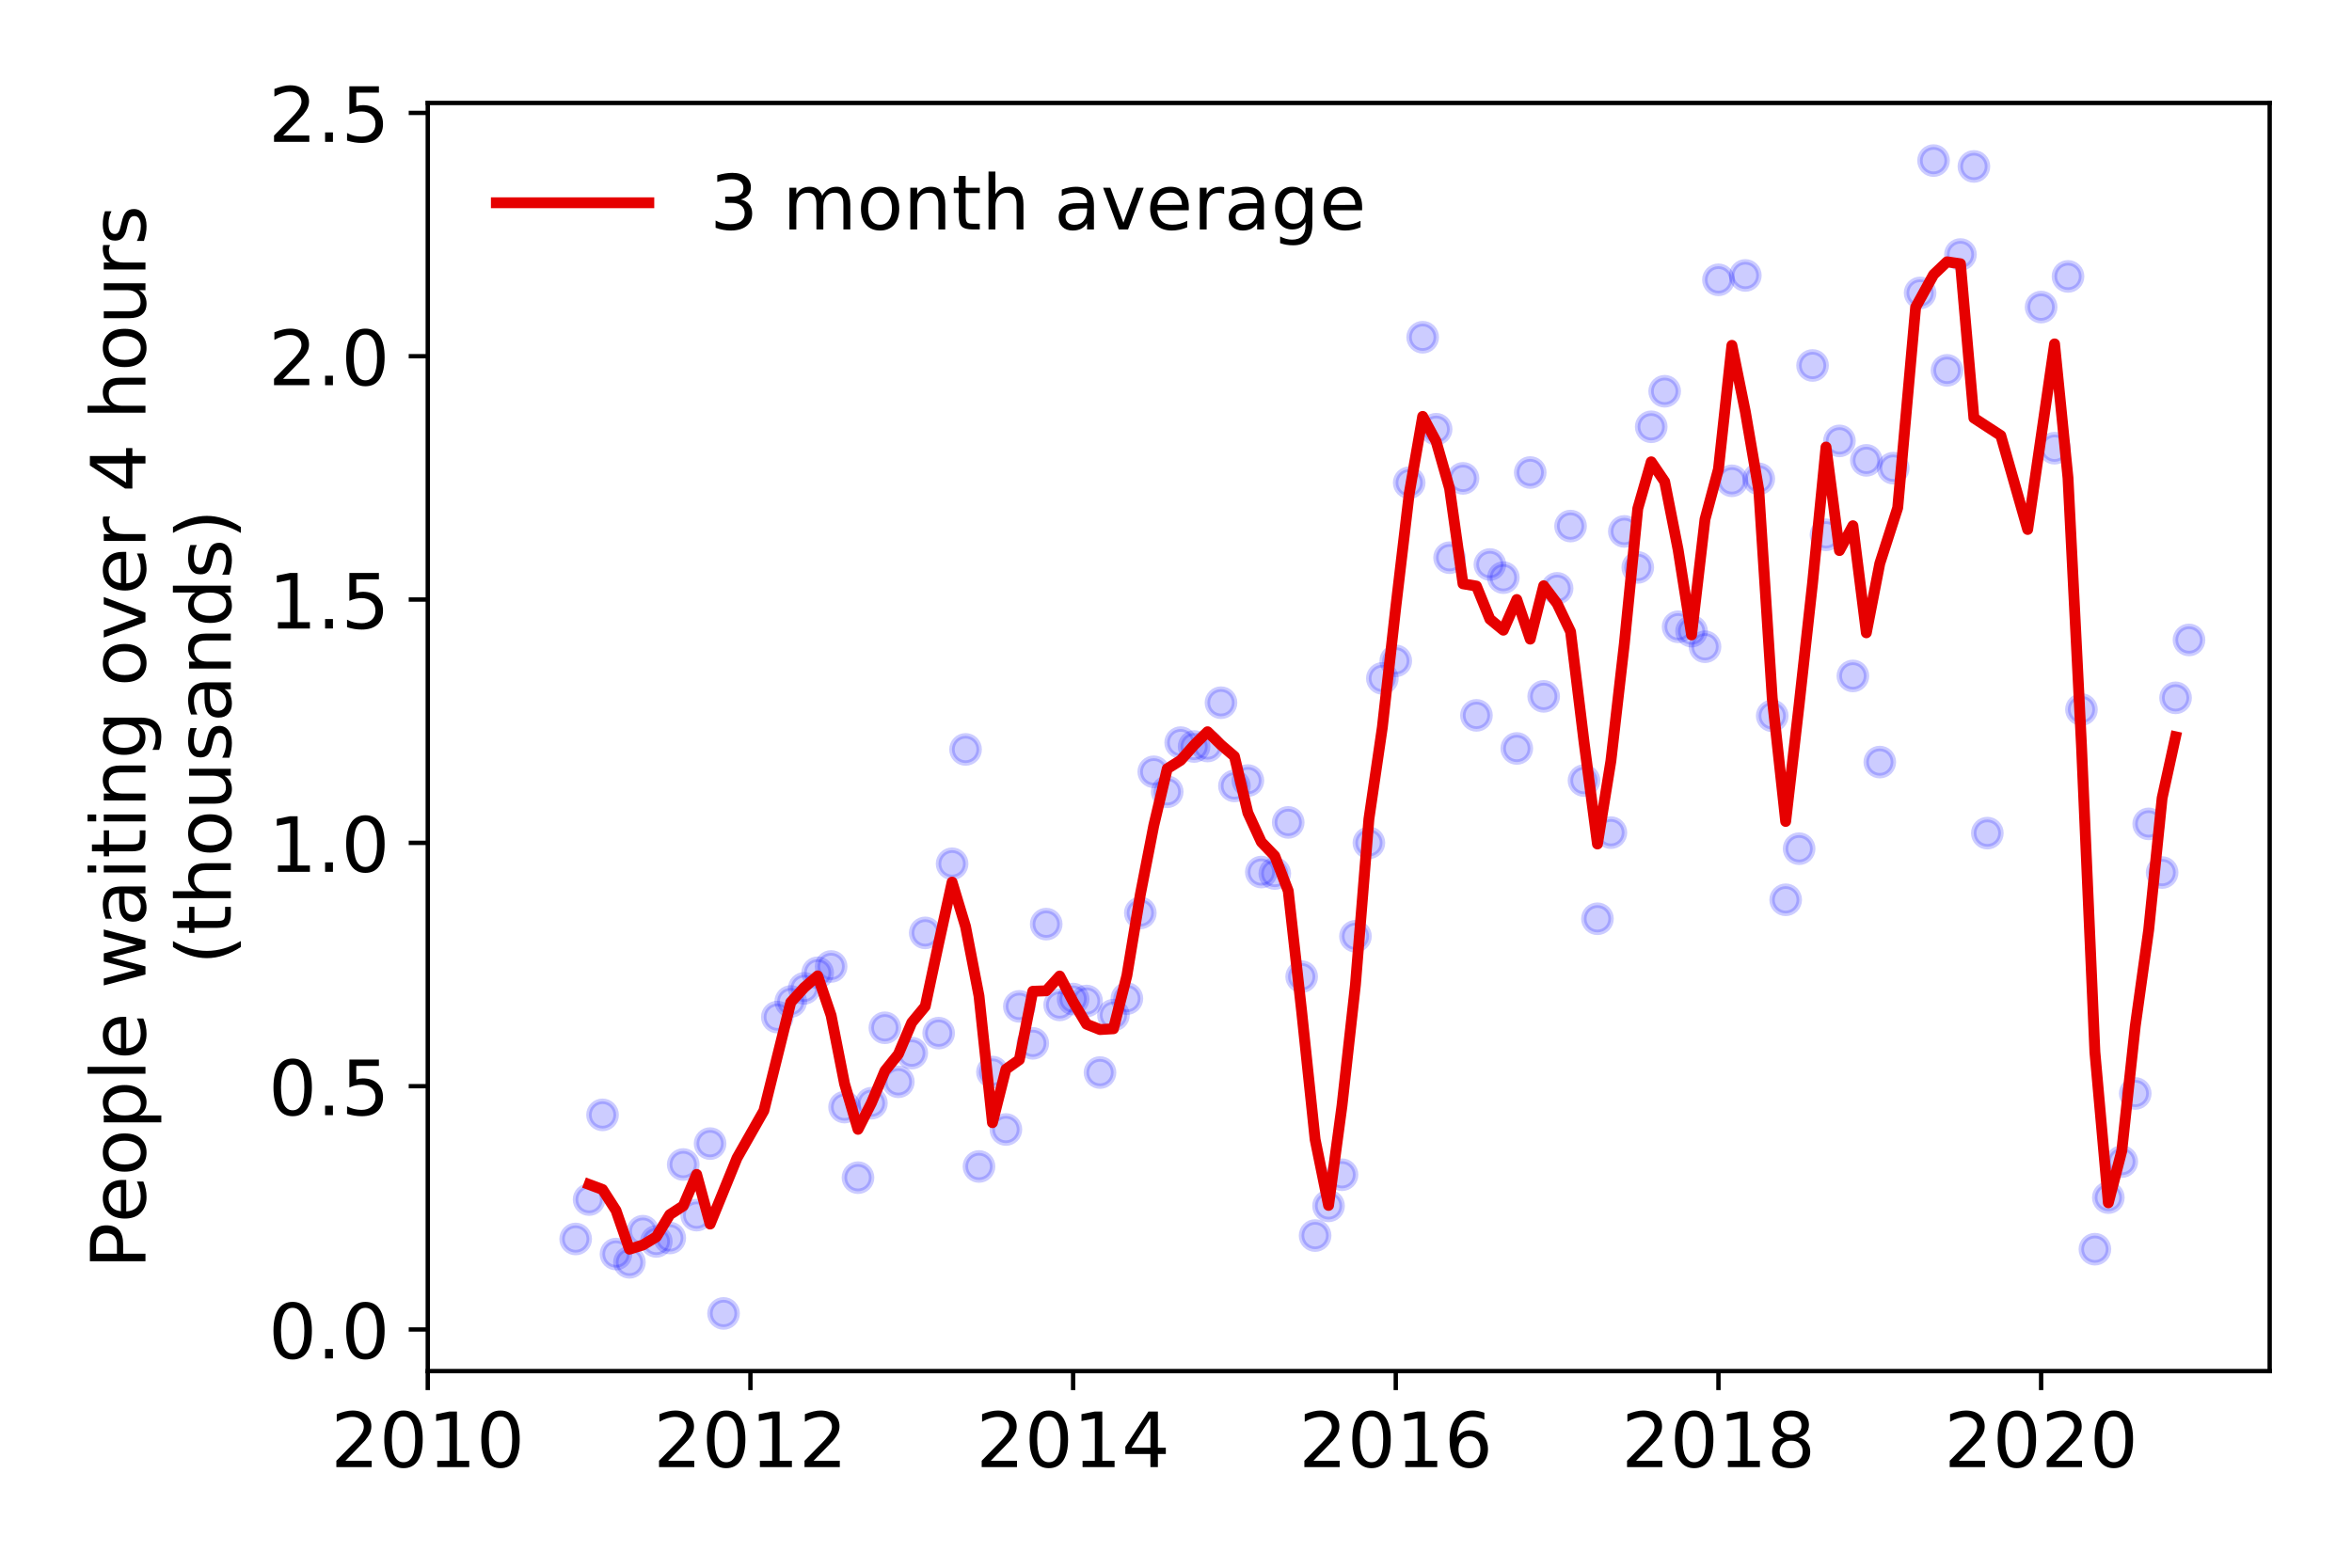 <?xml version="1.0" encoding="utf-8" standalone="no"?>
<!DOCTYPE svg PUBLIC "-//W3C//DTD SVG 1.1//EN"
  "http://www.w3.org/Graphics/SVG/1.1/DTD/svg11.dtd">
<!-- Created with matplotlib (https://matplotlib.org/) -->
<svg height="288pt" version="1.1" viewBox="0 0 432 288" width="432pt" xmlns="http://www.w3.org/2000/svg" xmlns:xlink="http://www.w3.org/1999/xlink">
 <defs>
  <style type="text/css">
*{stroke-linecap:butt;stroke-linejoin:round;}
  </style>
 </defs>
 <g id="figure_1">
  <g id="patch_1">
   <path d="M 0 288 
L 432 288 
L 432 0 
L 0 0 
z
" style="fill:#ffffff;"/>
  </g>
  <g id="axes_1">
   <g id="patch_2">
    <path d="M 78.57 251.88 
L 416.88 251.88 
L 416.88 18.914 
L 78.57 18.914 
z
" style="fill:#ffffff;"/>
   </g>
   <g id="matplotlib.axis_1">
    <g id="xtick_1">
     <g id="line2d_1">
      <defs>
       <path d="M 0 0 
L 0 3.5 
" id="me33531d301" style="stroke:#000000;stroke-width:0.8;"/>
      </defs>
      <g>
       <use style="stroke:#000000;stroke-width:0.8;" x="78.57" xlink:href="#me33531d301" y="251.88"/>
      </g>
     </g>
     <g id="text_1">
      <!-- 2010 -->
      <defs>
       <path d="M 19.188 8.297 
L 53.609 8.297 
L 53.609 0 
L 7.328 0 
L 7.328 8.297 
Q 12.938 14.109 22.625 23.891 
Q 32.328 33.688 34.812 36.531 
Q 39.547 41.844 41.422 45.531 
Q 43.312 49.219 43.312 52.781 
Q 43.312 58.594 39.234 62.25 
Q 35.156 65.922 28.609 65.922 
Q 23.969 65.922 18.812 64.312 
Q 13.672 62.703 7.812 59.422 
L 7.812 69.391 
Q 13.766 71.781 18.938 73 
Q 24.125 74.219 28.422 74.219 
Q 39.75 74.219 46.484 68.547 
Q 53.219 62.891 53.219 53.422 
Q 53.219 48.922 51.531 44.891 
Q 49.859 40.875 45.406 35.406 
Q 44.188 33.984 37.641 27.219 
Q 31.109 20.453 19.188 8.297 
z
" id="DejaVuSans-50"/>
       <path d="M 31.781 66.406 
Q 24.172 66.406 20.328 58.906 
Q 16.5 51.422 16.5 36.375 
Q 16.5 21.391 20.328 13.891 
Q 24.172 6.391 31.781 6.391 
Q 39.453 6.391 43.281 13.891 
Q 47.125 21.391 47.125 36.375 
Q 47.125 51.422 43.281 58.906 
Q 39.453 66.406 31.781 66.406 
z
M 31.781 74.219 
Q 44.047 74.219 50.516 64.516 
Q 56.984 54.828 56.984 36.375 
Q 56.984 17.969 50.516 8.266 
Q 44.047 -1.422 31.781 -1.422 
Q 19.531 -1.422 13.062 8.266 
Q 6.594 17.969 6.594 36.375 
Q 6.594 54.828 13.062 64.516 
Q 19.531 74.219 31.781 74.219 
z
" id="DejaVuSans-48"/>
       <path d="M 12.406 8.297 
L 28.516 8.297 
L 28.516 63.922 
L 10.984 60.406 
L 10.984 69.391 
L 28.422 72.906 
L 38.281 72.906 
L 38.281 8.297 
L 54.391 8.297 
L 54.391 0 
L 12.406 0 
z
" id="DejaVuSans-49"/>
      </defs>
      <g transform="translate(60.755 269.518)scale(0.14 -0.14)">
       <use xlink:href="#DejaVuSans-50"/>
       <use x="63.623" xlink:href="#DejaVuSans-48"/>
       <use x="127.246" xlink:href="#DejaVuSans-49"/>
       <use x="190.869" xlink:href="#DejaVuSans-48"/>
      </g>
     </g>
    </g>
    <g id="xtick_2">
     <g id="line2d_2">
      <g>
       <use style="stroke:#000000;stroke-width:0.8;" x="137.836" xlink:href="#me33531d301" y="251.88"/>
      </g>
     </g>
     <g id="text_2">
      <!-- 2012 -->
      <g transform="translate(120.021 269.518)scale(0.14 -0.14)">
       <use xlink:href="#DejaVuSans-50"/>
       <use x="63.623" xlink:href="#DejaVuSans-48"/>
       <use x="127.246" xlink:href="#DejaVuSans-49"/>
       <use x="190.869" xlink:href="#DejaVuSans-50"/>
      </g>
     </g>
    </g>
    <g id="xtick_3">
     <g id="line2d_3">
      <g>
       <use style="stroke:#000000;stroke-width:0.8;" x="197.102" xlink:href="#me33531d301" y="251.88"/>
      </g>
     </g>
     <g id="text_3">
      <!-- 2014 -->
      <defs>
       <path d="M 37.797 64.312 
L 12.891 25.391 
L 37.797 25.391 
z
M 35.203 72.906 
L 47.609 72.906 
L 47.609 25.391 
L 58.016 25.391 
L 58.016 17.188 
L 47.609 17.188 
L 47.609 0 
L 37.797 0 
L 37.797 17.188 
L 4.891 17.188 
L 4.891 26.703 
z
" id="DejaVuSans-52"/>
      </defs>
      <g transform="translate(179.287 269.518)scale(0.14 -0.14)">
       <use xlink:href="#DejaVuSans-50"/>
       <use x="63.623" xlink:href="#DejaVuSans-48"/>
       <use x="127.246" xlink:href="#DejaVuSans-49"/>
       <use x="190.869" xlink:href="#DejaVuSans-52"/>
      </g>
     </g>
    </g>
    <g id="xtick_4">
     <g id="line2d_4">
      <g>
       <use style="stroke:#000000;stroke-width:0.8;" x="256.368" xlink:href="#me33531d301" y="251.88"/>
      </g>
     </g>
     <g id="text_4">
      <!-- 2016 -->
      <defs>
       <path d="M 33.016 40.375 
Q 26.375 40.375 22.484 35.828 
Q 18.609 31.297 18.609 23.391 
Q 18.609 15.531 22.484 10.953 
Q 26.375 6.391 33.016 6.391 
Q 39.656 6.391 43.531 10.953 
Q 47.406 15.531 47.406 23.391 
Q 47.406 31.297 43.531 35.828 
Q 39.656 40.375 33.016 40.375 
z
M 52.594 71.297 
L 52.594 62.312 
Q 48.875 64.062 45.094 64.984 
Q 41.312 65.922 37.594 65.922 
Q 27.828 65.922 22.672 59.328 
Q 17.531 52.734 16.797 39.406 
Q 19.672 43.656 24.016 45.922 
Q 28.375 48.188 33.594 48.188 
Q 44.578 48.188 50.953 41.516 
Q 57.328 34.859 57.328 23.391 
Q 57.328 12.156 50.688 5.359 
Q 44.047 -1.422 33.016 -1.422 
Q 20.359 -1.422 13.672 8.266 
Q 6.984 17.969 6.984 36.375 
Q 6.984 53.656 15.188 63.938 
Q 23.391 74.219 37.203 74.219 
Q 40.922 74.219 44.703 73.484 
Q 48.484 72.75 52.594 71.297 
z
" id="DejaVuSans-54"/>
      </defs>
      <g transform="translate(238.553 269.518)scale(0.14 -0.14)">
       <use xlink:href="#DejaVuSans-50"/>
       <use x="63.623" xlink:href="#DejaVuSans-48"/>
       <use x="127.246" xlink:href="#DejaVuSans-49"/>
       <use x="190.869" xlink:href="#DejaVuSans-54"/>
      </g>
     </g>
    </g>
    <g id="xtick_5">
     <g id="line2d_5">
      <g>
       <use style="stroke:#000000;stroke-width:0.8;" x="315.634" xlink:href="#me33531d301" y="251.88"/>
      </g>
     </g>
     <g id="text_5">
      <!-- 2018 -->
      <defs>
       <path d="M 31.781 34.625 
Q 24.75 34.625 20.719 30.859 
Q 16.703 27.094 16.703 20.516 
Q 16.703 13.922 20.719 10.156 
Q 24.75 6.391 31.781 6.391 
Q 38.812 6.391 42.859 10.172 
Q 46.922 13.969 46.922 20.516 
Q 46.922 27.094 42.891 30.859 
Q 38.875 34.625 31.781 34.625 
z
M 21.922 38.812 
Q 15.578 40.375 12.031 44.719 
Q 8.5 49.078 8.5 55.328 
Q 8.5 64.062 14.719 69.141 
Q 20.953 74.219 31.781 74.219 
Q 42.672 74.219 48.875 69.141 
Q 55.078 64.062 55.078 55.328 
Q 55.078 49.078 51.531 44.719 
Q 48 40.375 41.703 38.812 
Q 48.828 37.156 52.797 32.312 
Q 56.781 27.484 56.781 20.516 
Q 56.781 9.906 50.312 4.234 
Q 43.844 -1.422 31.781 -1.422 
Q 19.734 -1.422 13.25 4.234 
Q 6.781 9.906 6.781 20.516 
Q 6.781 27.484 10.781 32.312 
Q 14.797 37.156 21.922 38.812 
z
M 18.312 54.391 
Q 18.312 48.734 21.844 45.562 
Q 25.391 42.391 31.781 42.391 
Q 38.141 42.391 41.719 45.562 
Q 45.312 48.734 45.312 54.391 
Q 45.312 60.062 41.719 63.234 
Q 38.141 66.406 31.781 66.406 
Q 25.391 66.406 21.844 63.234 
Q 18.312 60.062 18.312 54.391 
z
" id="DejaVuSans-56"/>
      </defs>
      <g transform="translate(297.819 269.518)scale(0.14 -0.14)">
       <use xlink:href="#DejaVuSans-50"/>
       <use x="63.623" xlink:href="#DejaVuSans-48"/>
       <use x="127.246" xlink:href="#DejaVuSans-49"/>
       <use x="190.869" xlink:href="#DejaVuSans-56"/>
      </g>
     </g>
    </g>
    <g id="xtick_6">
     <g id="line2d_6">
      <g>
       <use style="stroke:#000000;stroke-width:0.8;" x="374.9" xlink:href="#me33531d301" y="251.88"/>
      </g>
     </g>
     <g id="text_6">
      <!-- 2020 -->
      <g transform="translate(357.085 269.518)scale(0.14 -0.14)">
       <use xlink:href="#DejaVuSans-50"/>
       <use x="63.623" xlink:href="#DejaVuSans-48"/>
       <use x="127.246" xlink:href="#DejaVuSans-50"/>
       <use x="190.869" xlink:href="#DejaVuSans-48"/>
      </g>
     </g>
    </g>
   </g>
   <g id="matplotlib.axis_2">
    <g id="ytick_1">
     <g id="line2d_7">
      <defs>
       <path d="M 0 0 
L -3.5 0 
" id="meddb990824" style="stroke:#000000;stroke-width:0.8;"/>
      </defs>
      <g>
       <use style="stroke:#000000;stroke-width:0.8;" x="78.57" xlink:href="#meddb990824" y="244.241"/>
      </g>
     </g>
     <g id="text_7">
      <!-- 0.0 -->
      <defs>
       <path d="M 10.688 12.406 
L 21 12.406 
L 21 0 
L 10.688 0 
z
" id="DejaVuSans-46"/>
      </defs>
      <g transform="translate(49.306 249.56)scale(0.14 -0.14)">
       <use xlink:href="#DejaVuSans-48"/>
       <use x="63.623" xlink:href="#DejaVuSans-46"/>
       <use x="95.41" xlink:href="#DejaVuSans-48"/>
      </g>
     </g>
    </g>
    <g id="ytick_2">
     <g id="line2d_8">
      <g>
       <use style="stroke:#000000;stroke-width:0.8;" x="78.57" xlink:href="#meddb990824" y="199.541"/>
      </g>
     </g>
     <g id="text_8">
      <!-- 0.5 -->
      <defs>
       <path d="M 10.797 72.906 
L 49.516 72.906 
L 49.516 64.594 
L 19.828 64.594 
L 19.828 46.734 
Q 21.969 47.469 24.109 47.828 
Q 26.266 48.188 28.422 48.188 
Q 40.625 48.188 47.75 41.5 
Q 54.891 34.812 54.891 23.391 
Q 54.891 11.625 47.562 5.094 
Q 40.234 -1.422 26.906 -1.422 
Q 22.312 -1.422 17.547 -0.641 
Q 12.797 0.141 7.719 1.703 
L 7.719 11.625 
Q 12.109 9.234 16.797 8.062 
Q 21.484 6.891 26.703 6.891 
Q 35.156 6.891 40.078 11.328 
Q 45.016 15.766 45.016 23.391 
Q 45.016 31 40.078 35.438 
Q 35.156 39.891 26.703 39.891 
Q 22.75 39.891 18.812 39.016 
Q 14.891 38.141 10.797 36.281 
z
" id="DejaVuSans-53"/>
      </defs>
      <g transform="translate(49.306 204.86)scale(0.14 -0.14)">
       <use xlink:href="#DejaVuSans-48"/>
       <use x="63.623" xlink:href="#DejaVuSans-46"/>
       <use x="95.41" xlink:href="#DejaVuSans-53"/>
      </g>
     </g>
    </g>
    <g id="ytick_3">
     <g id="line2d_9">
      <g>
       <use style="stroke:#000000;stroke-width:0.8;" x="78.57" xlink:href="#meddb990824" y="154.841"/>
      </g>
     </g>
     <g id="text_9">
      <!-- 1.0 -->
      <g transform="translate(49.306 160.16)scale(0.14 -0.14)">
       <use xlink:href="#DejaVuSans-49"/>
       <use x="63.623" xlink:href="#DejaVuSans-46"/>
       <use x="95.41" xlink:href="#DejaVuSans-48"/>
      </g>
     </g>
    </g>
    <g id="ytick_4">
     <g id="line2d_10">
      <g>
       <use style="stroke:#000000;stroke-width:0.8;" x="78.57" xlink:href="#meddb990824" y="110.141"/>
      </g>
     </g>
     <g id="text_10">
      <!-- 1.5 -->
      <g transform="translate(49.306 115.46)scale(0.14 -0.14)">
       <use xlink:href="#DejaVuSans-49"/>
       <use x="63.623" xlink:href="#DejaVuSans-46"/>
       <use x="95.41" xlink:href="#DejaVuSans-53"/>
      </g>
     </g>
    </g>
    <g id="ytick_5">
     <g id="line2d_11">
      <g>
       <use style="stroke:#000000;stroke-width:0.8;" x="78.57" xlink:href="#meddb990824" y="65.442"/>
      </g>
     </g>
     <g id="text_11">
      <!-- 2.0 -->
      <g transform="translate(49.306 70.761)scale(0.14 -0.14)">
       <use xlink:href="#DejaVuSans-50"/>
       <use x="63.623" xlink:href="#DejaVuSans-46"/>
       <use x="95.41" xlink:href="#DejaVuSans-48"/>
      </g>
     </g>
    </g>
    <g id="ytick_6">
     <g id="line2d_12">
      <g>
       <use style="stroke:#000000;stroke-width:0.8;" x="78.57" xlink:href="#meddb990824" y="20.742"/>
      </g>
     </g>
     <g id="text_12">
      <!-- 2.5 -->
      <g transform="translate(49.306 26.061)scale(0.14 -0.14)">
       <use xlink:href="#DejaVuSans-50"/>
       <use x="63.623" xlink:href="#DejaVuSans-46"/>
       <use x="95.41" xlink:href="#DejaVuSans-53"/>
      </g>
     </g>
    </g>
    <g id="text_13">
     <!-- People waiting over 4 hours -->
     <defs>
      <path d="M 19.672 64.797 
L 19.672 37.406 
L 32.078 37.406 
Q 38.969 37.406 42.719 40.969 
Q 46.484 44.531 46.484 51.125 
Q 46.484 57.672 42.719 61.234 
Q 38.969 64.797 32.078 64.797 
z
M 9.812 72.906 
L 32.078 72.906 
Q 44.344 72.906 50.609 67.359 
Q 56.891 61.812 56.891 51.125 
Q 56.891 40.328 50.609 34.812 
Q 44.344 29.297 32.078 29.297 
L 19.672 29.297 
L 19.672 0 
L 9.812 0 
z
" id="DejaVuSans-80"/>
      <path d="M 56.203 29.594 
L 56.203 25.203 
L 14.891 25.203 
Q 15.484 15.922 20.484 11.062 
Q 25.484 6.203 34.422 6.203 
Q 39.594 6.203 44.453 7.469 
Q 49.312 8.734 54.109 11.281 
L 54.109 2.781 
Q 49.266 0.734 44.188 -0.344 
Q 39.109 -1.422 33.891 -1.422 
Q 20.797 -1.422 13.156 6.188 
Q 5.516 13.812 5.516 26.812 
Q 5.516 40.234 12.766 48.109 
Q 20.016 56 32.328 56 
Q 43.359 56 49.781 48.891 
Q 56.203 41.797 56.203 29.594 
z
M 47.219 32.234 
Q 47.125 39.594 43.094 43.984 
Q 39.062 48.391 32.422 48.391 
Q 24.906 48.391 20.391 44.141 
Q 15.875 39.891 15.188 32.172 
z
" id="DejaVuSans-101"/>
      <path d="M 30.609 48.391 
Q 23.391 48.391 19.188 42.75 
Q 14.984 37.109 14.984 27.297 
Q 14.984 17.484 19.156 11.844 
Q 23.344 6.203 30.609 6.203 
Q 37.797 6.203 41.984 11.859 
Q 46.188 17.531 46.188 27.297 
Q 46.188 37.016 41.984 42.703 
Q 37.797 48.391 30.609 48.391 
z
M 30.609 56 
Q 42.328 56 49.016 48.375 
Q 55.719 40.766 55.719 27.297 
Q 55.719 13.875 49.016 6.219 
Q 42.328 -1.422 30.609 -1.422 
Q 18.844 -1.422 12.172 6.219 
Q 5.516 13.875 5.516 27.297 
Q 5.516 40.766 12.172 48.375 
Q 18.844 56 30.609 56 
z
" id="DejaVuSans-111"/>
      <path d="M 18.109 8.203 
L 18.109 -20.797 
L 9.078 -20.797 
L 9.078 54.688 
L 18.109 54.688 
L 18.109 46.391 
Q 20.953 51.266 25.266 53.625 
Q 29.594 56 35.594 56 
Q 45.562 56 51.781 48.094 
Q 58.016 40.188 58.016 27.297 
Q 58.016 14.406 51.781 6.484 
Q 45.562 -1.422 35.594 -1.422 
Q 29.594 -1.422 25.266 0.953 
Q 20.953 3.328 18.109 8.203 
z
M 48.688 27.297 
Q 48.688 37.203 44.609 42.844 
Q 40.531 48.484 33.406 48.484 
Q 26.266 48.484 22.188 42.844 
Q 18.109 37.203 18.109 27.297 
Q 18.109 17.391 22.188 11.75 
Q 26.266 6.109 33.406 6.109 
Q 40.531 6.109 44.609 11.75 
Q 48.688 17.391 48.688 27.297 
z
" id="DejaVuSans-112"/>
      <path d="M 9.422 75.984 
L 18.406 75.984 
L 18.406 0 
L 9.422 0 
z
" id="DejaVuSans-108"/>
      <path id="DejaVuSans-32"/>
      <path d="M 4.203 54.688 
L 13.188 54.688 
L 24.422 12.016 
L 35.594 54.688 
L 46.188 54.688 
L 57.422 12.016 
L 68.609 54.688 
L 77.594 54.688 
L 63.281 0 
L 52.688 0 
L 40.922 44.828 
L 29.109 0 
L 18.5 0 
z
" id="DejaVuSans-119"/>
      <path d="M 34.281 27.484 
Q 23.391 27.484 19.188 25 
Q 14.984 22.516 14.984 16.5 
Q 14.984 11.719 18.141 8.906 
Q 21.297 6.109 26.703 6.109 
Q 34.188 6.109 38.703 11.406 
Q 43.219 16.703 43.219 25.484 
L 43.219 27.484 
z
M 52.203 31.203 
L 52.203 0 
L 43.219 0 
L 43.219 8.297 
Q 40.141 3.328 35.547 0.953 
Q 30.953 -1.422 24.312 -1.422 
Q 15.922 -1.422 10.953 3.297 
Q 6 8.016 6 15.922 
Q 6 25.141 12.172 29.828 
Q 18.359 34.516 30.609 34.516 
L 43.219 34.516 
L 43.219 35.406 
Q 43.219 41.609 39.141 45 
Q 35.062 48.391 27.688 48.391 
Q 23 48.391 18.547 47.266 
Q 14.109 46.141 10.016 43.891 
L 10.016 52.203 
Q 14.938 54.109 19.578 55.047 
Q 24.219 56 28.609 56 
Q 40.484 56 46.344 49.844 
Q 52.203 43.703 52.203 31.203 
z
" id="DejaVuSans-97"/>
      <path d="M 9.422 54.688 
L 18.406 54.688 
L 18.406 0 
L 9.422 0 
z
M 9.422 75.984 
L 18.406 75.984 
L 18.406 64.594 
L 9.422 64.594 
z
" id="DejaVuSans-105"/>
      <path d="M 18.312 70.219 
L 18.312 54.688 
L 36.812 54.688 
L 36.812 47.703 
L 18.312 47.703 
L 18.312 18.016 
Q 18.312 11.328 20.141 9.422 
Q 21.969 7.516 27.594 7.516 
L 36.812 7.516 
L 36.812 0 
L 27.594 0 
Q 17.188 0 13.234 3.875 
Q 9.281 7.766 9.281 18.016 
L 9.281 47.703 
L 2.688 47.703 
L 2.688 54.688 
L 9.281 54.688 
L 9.281 70.219 
z
" id="DejaVuSans-116"/>
      <path d="M 54.891 33.016 
L 54.891 0 
L 45.906 0 
L 45.906 32.719 
Q 45.906 40.484 42.875 44.328 
Q 39.844 48.188 33.797 48.188 
Q 26.516 48.188 22.312 43.547 
Q 18.109 38.922 18.109 30.906 
L 18.109 0 
L 9.078 0 
L 9.078 54.688 
L 18.109 54.688 
L 18.109 46.188 
Q 21.344 51.125 25.703 53.562 
Q 30.078 56 35.797 56 
Q 45.219 56 50.047 50.172 
Q 54.891 44.344 54.891 33.016 
z
" id="DejaVuSans-110"/>
      <path d="M 45.406 27.984 
Q 45.406 37.75 41.375 43.109 
Q 37.359 48.484 30.078 48.484 
Q 22.859 48.484 18.828 43.109 
Q 14.797 37.75 14.797 27.984 
Q 14.797 18.266 18.828 12.891 
Q 22.859 7.516 30.078 7.516 
Q 37.359 7.516 41.375 12.891 
Q 45.406 18.266 45.406 27.984 
z
M 54.391 6.781 
Q 54.391 -7.172 48.188 -13.984 
Q 42 -20.797 29.203 -20.797 
Q 24.469 -20.797 20.266 -20.094 
Q 16.062 -19.391 12.109 -17.922 
L 12.109 -9.188 
Q 16.062 -11.328 19.922 -12.344 
Q 23.781 -13.375 27.781 -13.375 
Q 36.625 -13.375 41.016 -8.766 
Q 45.406 -4.156 45.406 5.172 
L 45.406 9.625 
Q 42.625 4.781 38.281 2.391 
Q 33.938 0 27.875 0 
Q 17.828 0 11.672 7.656 
Q 5.516 15.328 5.516 27.984 
Q 5.516 40.672 11.672 48.328 
Q 17.828 56 27.875 56 
Q 33.938 56 38.281 53.609 
Q 42.625 51.219 45.406 46.391 
L 45.406 54.688 
L 54.391 54.688 
z
" id="DejaVuSans-103"/>
      <path d="M 2.984 54.688 
L 12.5 54.688 
L 29.594 8.797 
L 46.688 54.688 
L 56.203 54.688 
L 35.688 0 
L 23.484 0 
z
" id="DejaVuSans-118"/>
      <path d="M 41.109 46.297 
Q 39.594 47.172 37.812 47.578 
Q 36.031 48 33.891 48 
Q 26.266 48 22.188 43.047 
Q 18.109 38.094 18.109 28.812 
L 18.109 0 
L 9.078 0 
L 9.078 54.688 
L 18.109 54.688 
L 18.109 46.188 
Q 20.953 51.172 25.484 53.578 
Q 30.031 56 36.531 56 
Q 37.453 56 38.578 55.875 
Q 39.703 55.766 41.062 55.516 
z
" id="DejaVuSans-114"/>
      <path d="M 54.891 33.016 
L 54.891 0 
L 45.906 0 
L 45.906 32.719 
Q 45.906 40.484 42.875 44.328 
Q 39.844 48.188 33.797 48.188 
Q 26.516 48.188 22.312 43.547 
Q 18.109 38.922 18.109 30.906 
L 18.109 0 
L 9.078 0 
L 9.078 75.984 
L 18.109 75.984 
L 18.109 46.188 
Q 21.344 51.125 25.703 53.562 
Q 30.078 56 35.797 56 
Q 45.219 56 50.047 50.172 
Q 54.891 44.344 54.891 33.016 
z
" id="DejaVuSans-104"/>
      <path d="M 8.5 21.578 
L 8.5 54.688 
L 17.484 54.688 
L 17.484 21.922 
Q 17.484 14.156 20.5 10.266 
Q 23.531 6.391 29.594 6.391 
Q 36.859 6.391 41.078 11.031 
Q 45.312 15.672 45.312 23.688 
L 45.312 54.688 
L 54.297 54.688 
L 54.297 0 
L 45.312 0 
L 45.312 8.406 
Q 42.047 3.422 37.719 1 
Q 33.406 -1.422 27.688 -1.422 
Q 18.266 -1.422 13.375 4.438 
Q 8.5 10.297 8.5 21.578 
z
M 31.109 56 
z
" id="DejaVuSans-117"/>
      <path d="M 44.281 53.078 
L 44.281 44.578 
Q 40.484 46.531 36.375 47.5 
Q 32.281 48.484 27.875 48.484 
Q 21.188 48.484 17.844 46.438 
Q 14.5 44.391 14.5 40.281 
Q 14.5 37.156 16.891 35.375 
Q 19.281 33.594 26.516 31.984 
L 29.594 31.297 
Q 39.156 29.25 43.188 25.516 
Q 47.219 21.781 47.219 15.094 
Q 47.219 7.469 41.188 3.016 
Q 35.156 -1.422 24.609 -1.422 
Q 20.219 -1.422 15.453 -0.562 
Q 10.688 0.297 5.422 2 
L 5.422 11.281 
Q 10.406 8.688 15.234 7.391 
Q 20.062 6.109 24.812 6.109 
Q 31.156 6.109 34.562 8.281 
Q 37.984 10.453 37.984 14.406 
Q 37.984 18.062 35.516 20.016 
Q 33.062 21.969 24.703 23.781 
L 21.578 24.516 
Q 13.234 26.266 9.516 29.906 
Q 5.812 33.547 5.812 39.891 
Q 5.812 47.609 11.281 51.797 
Q 16.75 56 26.812 56 
Q 31.781 56 36.172 55.266 
Q 40.578 54.547 44.281 53.078 
z
" id="DejaVuSans-115"/>
     </defs>
     <g transform="translate(26.717 233.072)rotate(-90)scale(0.14 -0.14)">
      <use xlink:href="#DejaVuSans-80"/>
      <use x="60.256" xlink:href="#DejaVuSans-101"/>
      <use x="121.779" xlink:href="#DejaVuSans-111"/>
      <use x="182.961" xlink:href="#DejaVuSans-112"/>
      <use x="246.438" xlink:href="#DejaVuSans-108"/>
      <use x="274.221" xlink:href="#DejaVuSans-101"/>
      <use x="335.744" xlink:href="#DejaVuSans-32"/>
      <use x="367.531" xlink:href="#DejaVuSans-119"/>
      <use x="449.318" xlink:href="#DejaVuSans-97"/>
      <use x="510.598" xlink:href="#DejaVuSans-105"/>
      <use x="538.381" xlink:href="#DejaVuSans-116"/>
      <use x="577.59" xlink:href="#DejaVuSans-105"/>
      <use x="605.373" xlink:href="#DejaVuSans-110"/>
      <use x="668.752" xlink:href="#DejaVuSans-103"/>
      <use x="732.229" xlink:href="#DejaVuSans-32"/>
      <use x="764.016" xlink:href="#DejaVuSans-111"/>
      <use x="825.197" xlink:href="#DejaVuSans-118"/>
      <use x="884.377" xlink:href="#DejaVuSans-101"/>
      <use x="945.9" xlink:href="#DejaVuSans-114"/>
      <use x="987.014" xlink:href="#DejaVuSans-32"/>
      <use x="1018.801" xlink:href="#DejaVuSans-52"/>
      <use x="1082.424" xlink:href="#DejaVuSans-32"/>
      <use x="1114.211" xlink:href="#DejaVuSans-104"/>
      <use x="1177.59" xlink:href="#DejaVuSans-111"/>
      <use x="1238.771" xlink:href="#DejaVuSans-117"/>
      <use x="1302.15" xlink:href="#DejaVuSans-114"/>
      <use x="1343.264" xlink:href="#DejaVuSans-115"/>
     </g>
     <!-- (thousands) -->
     <defs>
      <path d="M 31 75.875 
Q 24.469 64.656 21.281 53.656 
Q 18.109 42.672 18.109 31.391 
Q 18.109 20.125 21.312 9.062 
Q 24.516 -2 31 -13.188 
L 23.188 -13.188 
Q 15.875 -1.703 12.234 9.375 
Q 8.594 20.453 8.594 31.391 
Q 8.594 42.281 12.203 53.312 
Q 15.828 64.359 23.188 75.875 
z
" id="DejaVuSans-40"/>
      <path d="M 45.406 46.391 
L 45.406 75.984 
L 54.391 75.984 
L 54.391 0 
L 45.406 0 
L 45.406 8.203 
Q 42.578 3.328 38.25 0.953 
Q 33.938 -1.422 27.875 -1.422 
Q 17.969 -1.422 11.734 6.484 
Q 5.516 14.406 5.516 27.297 
Q 5.516 40.188 11.734 48.094 
Q 17.969 56 27.875 56 
Q 33.938 56 38.25 53.625 
Q 42.578 51.266 45.406 46.391 
z
M 14.797 27.297 
Q 14.797 17.391 18.875 11.75 
Q 22.953 6.109 30.078 6.109 
Q 37.203 6.109 41.297 11.75 
Q 45.406 17.391 45.406 27.297 
Q 45.406 37.203 41.297 42.844 
Q 37.203 48.484 30.078 48.484 
Q 22.953 48.484 18.875 42.844 
Q 14.797 37.203 14.797 27.297 
z
" id="DejaVuSans-100"/>
      <path d="M 8.016 75.875 
L 15.828 75.875 
Q 23.141 64.359 26.781 53.312 
Q 30.422 42.281 30.422 31.391 
Q 30.422 20.453 26.781 9.375 
Q 23.141 -1.703 15.828 -13.188 
L 8.016 -13.188 
Q 14.5 -2 17.703 9.062 
Q 20.906 20.125 20.906 31.391 
Q 20.906 42.672 17.703 53.656 
Q 14.5 64.656 8.016 75.875 
z
" id="DejaVuSans-41"/>
     </defs>
     <g transform="translate(42.394 177.222)rotate(-90)scale(0.14 -0.14)">
      <use xlink:href="#DejaVuSans-40"/>
      <use x="39.014" xlink:href="#DejaVuSans-116"/>
      <use x="78.223" xlink:href="#DejaVuSans-104"/>
      <use x="141.602" xlink:href="#DejaVuSans-111"/>
      <use x="202.783" xlink:href="#DejaVuSans-117"/>
      <use x="266.162" xlink:href="#DejaVuSans-115"/>
      <use x="318.262" xlink:href="#DejaVuSans-97"/>
      <use x="379.541" xlink:href="#DejaVuSans-110"/>
      <use x="442.92" xlink:href="#DejaVuSans-100"/>
      <use x="506.396" xlink:href="#DejaVuSans-115"/>
      <use x="558.496" xlink:href="#DejaVuSans-41"/>
     </g>
    </g>
   </g>
   <g id="line2d_13">
    <defs>
     <path d="M 0 2.5 
C 0.663 2.5 1.299 2.237 1.768 1.768 
C 2.237 1.299 2.5 0.663 2.5 0 
C 2.5 -0.663 2.237 -1.299 1.768 -1.768 
C 1.299 -2.237 0.663 -2.5 0 -2.5 
C -0.663 -2.5 -1.299 -2.237 -1.768 -1.768 
C -2.237 -1.299 -2.5 -0.663 -2.5 0 
C -2.5 0.663 -2.237 1.299 -1.768 1.768 
C -1.299 2.237 -0.663 2.5 0 2.5 
z
" id="m04019b80cb" style="stroke:#0000ff;stroke-opacity:0.2;"/>
    </defs>
    <g clip-path="url(#paf7b9b2847)">
     <use style="fill:#0000ff;fill-opacity:0.2;stroke:#0000ff;stroke-opacity:0.2;" x="402.064" xlink:href="#m04019b80cb" y="117.562"/>
     <use style="fill:#0000ff;fill-opacity:0.2;stroke:#0000ff;stroke-opacity:0.2;" x="399.594" xlink:href="#m04019b80cb" y="128.2"/>
     <use style="fill:#0000ff;fill-opacity:0.2;stroke:#0000ff;stroke-opacity:0.2;" x="397.125" xlink:href="#m04019b80cb" y="160.295"/>
     <use style="fill:#0000ff;fill-opacity:0.2;stroke:#0000ff;stroke-opacity:0.2;" x="394.655" xlink:href="#m04019b80cb" y="151.355"/>
     <use style="fill:#0000ff;fill-opacity:0.2;stroke:#0000ff;stroke-opacity:0.2;" x="392.186" xlink:href="#m04019b80cb" y="200.882"/>
     <use style="fill:#0000ff;fill-opacity:0.2;stroke:#0000ff;stroke-opacity:0.2;" x="389.716" xlink:href="#m04019b80cb" y="213.398"/>
     <use style="fill:#0000ff;fill-opacity:0.2;stroke:#0000ff;stroke-opacity:0.2;" x="387.247" xlink:href="#m04019b80cb" y="220.014"/>
     <use style="fill:#0000ff;fill-opacity:0.2;stroke:#0000ff;stroke-opacity:0.2;" x="384.778" xlink:href="#m04019b80cb" y="229.49"/>
     <use style="fill:#0000ff;fill-opacity:0.2;stroke:#0000ff;stroke-opacity:0.2;" x="382.308" xlink:href="#m04019b80cb" y="130.346"/>
     <use style="fill:#0000ff;fill-opacity:0.2;stroke:#0000ff;stroke-opacity:0.2;" x="379.839" xlink:href="#m04019b80cb" y="50.78"/>
     <use style="fill:#0000ff;fill-opacity:0.2;stroke:#0000ff;stroke-opacity:0.2;" x="377.369" xlink:href="#m04019b80cb" y="82.338"/>
     <use style="fill:#0000ff;fill-opacity:0.2;stroke:#0000ff;stroke-opacity:0.2;" x="374.9" xlink:href="#m04019b80cb" y="56.412"/>
     <use style="fill:#0000ff;fill-opacity:0.2;stroke:#0000ff;stroke-opacity:0.2;" x="365.022" xlink:href="#m04019b80cb" y="153.053"/>
     <use style="fill:#0000ff;fill-opacity:0.2;stroke:#0000ff;stroke-opacity:0.2;" x="362.553" xlink:href="#m04019b80cb" y="30.576"/>
     <use style="fill:#0000ff;fill-opacity:0.2;stroke:#0000ff;stroke-opacity:0.2;" x="360.083" xlink:href="#m04019b80cb" y="46.757"/>
     <use style="fill:#0000ff;fill-opacity:0.2;stroke:#0000ff;stroke-opacity:0.2;" x="357.614" xlink:href="#m04019b80cb" y="68.034"/>
     <use style="fill:#0000ff;fill-opacity:0.2;stroke:#0000ff;stroke-opacity:0.2;" x="355.145" xlink:href="#m04019b80cb" y="29.503"/>
     <use style="fill:#0000ff;fill-opacity:0.2;stroke:#0000ff;stroke-opacity:0.2;" x="352.675" xlink:href="#m04019b80cb" y="53.82"/>
     <use style="fill:#0000ff;fill-opacity:0.2;stroke:#0000ff;stroke-opacity:0.2;" x="347.736" xlink:href="#m04019b80cb" y="86.004"/>
     <use style="fill:#0000ff;fill-opacity:0.2;stroke:#0000ff;stroke-opacity:0.2;" x="345.267" xlink:href="#m04019b80cb" y="140.001"/>
     <use style="fill:#0000ff;fill-opacity:0.2;stroke:#0000ff;stroke-opacity:0.2;" x="342.798" xlink:href="#m04019b80cb" y="84.573"/>
     <use style="fill:#0000ff;fill-opacity:0.2;stroke:#0000ff;stroke-opacity:0.2;" x="340.328" xlink:href="#m04019b80cb" y="124.177"/>
     <use style="fill:#0000ff;fill-opacity:0.2;stroke:#0000ff;stroke-opacity:0.2;" x="337.859" xlink:href="#m04019b80cb" y="80.997"/>
     <use style="fill:#0000ff;fill-opacity:0.2;stroke:#0000ff;stroke-opacity:0.2;" x="335.389" xlink:href="#m04019b80cb" y="98.251"/>
     <use style="fill:#0000ff;fill-opacity:0.2;stroke:#0000ff;stroke-opacity:0.2;" x="332.92" xlink:href="#m04019b80cb" y="67.14"/>
     <use style="fill:#0000ff;fill-opacity:0.2;stroke:#0000ff;stroke-opacity:0.2;" x="330.45" xlink:href="#m04019b80cb" y="155.914"/>
     <use style="fill:#0000ff;fill-opacity:0.2;stroke:#0000ff;stroke-opacity:0.2;" x="327.981" xlink:href="#m04019b80cb" y="165.301"/>
     <use style="fill:#0000ff;fill-opacity:0.2;stroke:#0000ff;stroke-opacity:0.2;" x="325.512" xlink:href="#m04019b80cb" y="131.508"/>
     <use style="fill:#0000ff;fill-opacity:0.2;stroke:#0000ff;stroke-opacity:0.2;" x="323.042" xlink:href="#m04019b80cb" y="87.97"/>
     <use style="fill:#0000ff;fill-opacity:0.2;stroke:#0000ff;stroke-opacity:0.2;" x="320.573" xlink:href="#m04019b80cb" y="50.601"/>
     <use style="fill:#0000ff;fill-opacity:0.2;stroke:#0000ff;stroke-opacity:0.2;" x="318.103" xlink:href="#m04019b80cb" y="88.328"/>
     <use style="fill:#0000ff;fill-opacity:0.2;stroke:#0000ff;stroke-opacity:0.2;" x="315.634" xlink:href="#m04019b80cb" y="51.406"/>
     <use style="fill:#0000ff;fill-opacity:0.2;stroke:#0000ff;stroke-opacity:0.2;" x="313.165" xlink:href="#m04019b80cb" y="118.813"/>
     <use style="fill:#0000ff;fill-opacity:0.2;stroke:#0000ff;stroke-opacity:0.2;" x="310.695" xlink:href="#m04019b80cb" y="115.952"/>
     <use style="fill:#0000ff;fill-opacity:0.2;stroke:#0000ff;stroke-opacity:0.2;" x="308.226" xlink:href="#m04019b80cb" y="115.148"/>
     <use style="fill:#0000ff;fill-opacity:0.2;stroke:#0000ff;stroke-opacity:0.2;" x="305.756" xlink:href="#m04019b80cb" y="71.878"/>
     <use style="fill:#0000ff;fill-opacity:0.2;stroke:#0000ff;stroke-opacity:0.2;" x="303.287" xlink:href="#m04019b80cb" y="78.405"/>
     <use style="fill:#0000ff;fill-opacity:0.2;stroke:#0000ff;stroke-opacity:0.2;" x="300.817" xlink:href="#m04019b80cb" y="104.241"/>
     <use style="fill:#0000ff;fill-opacity:0.2;stroke:#0000ff;stroke-opacity:0.2;" x="298.348" xlink:href="#m04019b80cb" y="97.625"/>
     <use style="fill:#0000ff;fill-opacity:0.2;stroke:#0000ff;stroke-opacity:0.2;" x="295.879" xlink:href="#m04019b80cb" y="152.964"/>
     <use style="fill:#0000ff;fill-opacity:0.2;stroke:#0000ff;stroke-opacity:0.2;" x="293.409" xlink:href="#m04019b80cb" y="168.788"/>
     <use style="fill:#0000ff;fill-opacity:0.2;stroke:#0000ff;stroke-opacity:0.2;" x="290.94" xlink:href="#m04019b80cb" y="143.398"/>
     <use style="fill:#0000ff;fill-opacity:0.2;stroke:#0000ff;stroke-opacity:0.2;" x="288.47" xlink:href="#m04019b80cb" y="96.642"/>
     <use style="fill:#0000ff;fill-opacity:0.2;stroke:#0000ff;stroke-opacity:0.2;" x="286.001" xlink:href="#m04019b80cb" y="108.085"/>
     <use style="fill:#0000ff;fill-opacity:0.2;stroke:#0000ff;stroke-opacity:0.2;" x="283.532" xlink:href="#m04019b80cb" y="127.932"/>
     <use style="fill:#0000ff;fill-opacity:0.2;stroke:#0000ff;stroke-opacity:0.2;" x="281.062" xlink:href="#m04019b80cb" y="86.808"/>
     <use style="fill:#0000ff;fill-opacity:0.2;stroke:#0000ff;stroke-opacity:0.2;" x="278.593" xlink:href="#m04019b80cb" y="137.498"/>
     <use style="fill:#0000ff;fill-opacity:0.2;stroke:#0000ff;stroke-opacity:0.2;" x="276.123" xlink:href="#m04019b80cb" y="106.118"/>
     <use style="fill:#0000ff;fill-opacity:0.2;stroke:#0000ff;stroke-opacity:0.2;" x="273.654" xlink:href="#m04019b80cb" y="103.705"/>
     <use style="fill:#0000ff;fill-opacity:0.2;stroke:#0000ff;stroke-opacity:0.2;" x="271.184" xlink:href="#m04019b80cb" y="131.419"/>
     <use style="fill:#0000ff;fill-opacity:0.2;stroke:#0000ff;stroke-opacity:0.2;" x="268.715" xlink:href="#m04019b80cb" y="87.881"/>
     <use style="fill:#0000ff;fill-opacity:0.2;stroke:#0000ff;stroke-opacity:0.2;" x="266.246" xlink:href="#m04019b80cb" y="102.453"/>
     <use style="fill:#0000ff;fill-opacity:0.2;stroke:#0000ff;stroke-opacity:0.2;" x="263.776" xlink:href="#m04019b80cb" y="78.852"/>
     <use style="fill:#0000ff;fill-opacity:0.2;stroke:#0000ff;stroke-opacity:0.2;" x="261.307" xlink:href="#m04019b80cb" y="61.955"/>
     <use style="fill:#0000ff;fill-opacity:0.2;stroke:#0000ff;stroke-opacity:0.2;" x="258.837" xlink:href="#m04019b80cb" y="88.686"/>
     <use style="fill:#0000ff;fill-opacity:0.2;stroke:#0000ff;stroke-opacity:0.2;" x="256.368" xlink:href="#m04019b80cb" y="121.406"/>
     <use style="fill:#0000ff;fill-opacity:0.2;stroke:#0000ff;stroke-opacity:0.2;" x="253.899" xlink:href="#m04019b80cb" y="124.624"/>
     <use style="fill:#0000ff;fill-opacity:0.2;stroke:#0000ff;stroke-opacity:0.2;" x="251.429" xlink:href="#m04019b80cb" y="154.841"/>
     <use style="fill:#0000ff;fill-opacity:0.2;stroke:#0000ff;stroke-opacity:0.2;" x="248.96" xlink:href="#m04019b80cb" y="172.006"/>
     <use style="fill:#0000ff;fill-opacity:0.2;stroke:#0000ff;stroke-opacity:0.2;" x="246.49" xlink:href="#m04019b80cb" y="215.812"/>
     <use style="fill:#0000ff;fill-opacity:0.2;stroke:#0000ff;stroke-opacity:0.2;" x="244.021" xlink:href="#m04019b80cb" y="221.533"/>
     <use style="fill:#0000ff;fill-opacity:0.2;stroke:#0000ff;stroke-opacity:0.2;" x="241.551" xlink:href="#m04019b80cb" y="226.987"/>
     <use style="fill:#0000ff;fill-opacity:0.2;stroke:#0000ff;stroke-opacity:0.2;" x="239.082" xlink:href="#m04019b80cb" y="179.426"/>
     <use style="fill:#0000ff;fill-opacity:0.2;stroke:#0000ff;stroke-opacity:0.2;" x="236.613" xlink:href="#m04019b80cb" y="151.086"/>
     <use style="fill:#0000ff;fill-opacity:0.2;stroke:#0000ff;stroke-opacity:0.2;" x="234.143" xlink:href="#m04019b80cb" y="160.473"/>
     <use style="fill:#0000ff;fill-opacity:0.2;stroke:#0000ff;stroke-opacity:0.2;" x="231.674" xlink:href="#m04019b80cb" y="160.205"/>
     <use style="fill:#0000ff;fill-opacity:0.2;stroke:#0000ff;stroke-opacity:0.2;" x="229.204" xlink:href="#m04019b80cb" y="143.398"/>
     <use style="fill:#0000ff;fill-opacity:0.2;stroke:#0000ff;stroke-opacity:0.2;" x="226.735" xlink:href="#m04019b80cb" y="144.381"/>
     <use style="fill:#0000ff;fill-opacity:0.2;stroke:#0000ff;stroke-opacity:0.2;" x="224.266" xlink:href="#m04019b80cb" y="129.094"/>
     <use style="fill:#0000ff;fill-opacity:0.2;stroke:#0000ff;stroke-opacity:0.2;" x="221.796" xlink:href="#m04019b80cb" y="137.051"/>
     <use style="fill:#0000ff;fill-opacity:0.2;stroke:#0000ff;stroke-opacity:0.2;" x="219.327" xlink:href="#m04019b80cb" y="137.14"/>
     <use style="fill:#0000ff;fill-opacity:0.2;stroke:#0000ff;stroke-opacity:0.2;" x="216.857" xlink:href="#m04019b80cb" y="136.425"/>
     <use style="fill:#0000ff;fill-opacity:0.2;stroke:#0000ff;stroke-opacity:0.2;" x="214.388" xlink:href="#m04019b80cb" y="145.454"/>
     <use style="fill:#0000ff;fill-opacity:0.2;stroke:#0000ff;stroke-opacity:0.2;" x="211.918" xlink:href="#m04019b80cb" y="141.789"/>
     <use style="fill:#0000ff;fill-opacity:0.2;stroke:#0000ff;stroke-opacity:0.2;" x="209.449" xlink:href="#m04019b80cb" y="167.715"/>
     <use style="fill:#0000ff;fill-opacity:0.2;stroke:#0000ff;stroke-opacity:0.2;" x="206.98" xlink:href="#m04019b80cb" y="183.449"/>
     <use style="fill:#0000ff;fill-opacity:0.2;stroke:#0000ff;stroke-opacity:0.2;" x="204.51" xlink:href="#m04019b80cb" y="186.489"/>
     <use style="fill:#0000ff;fill-opacity:0.2;stroke:#0000ff;stroke-opacity:0.2;" x="202.041" xlink:href="#m04019b80cb" y="197.038"/>
     <use style="fill:#0000ff;fill-opacity:0.2;stroke:#0000ff;stroke-opacity:0.2;" x="199.571" xlink:href="#m04019b80cb" y="183.896"/>
     <use style="fill:#0000ff;fill-opacity:0.2;stroke:#0000ff;stroke-opacity:0.2;" x="197.102" xlink:href="#m04019b80cb" y="183.538"/>
     <use style="fill:#0000ff;fill-opacity:0.2;stroke:#0000ff;stroke-opacity:0.2;" x="194.633" xlink:href="#m04019b80cb" y="184.611"/>
     <use style="fill:#0000ff;fill-opacity:0.2;stroke:#0000ff;stroke-opacity:0.2;" x="192.163" xlink:href="#m04019b80cb" y="169.771"/>
     <use style="fill:#0000ff;fill-opacity:0.2;stroke:#0000ff;stroke-opacity:0.2;" x="189.694" xlink:href="#m04019b80cb" y="191.674"/>
     <use style="fill:#0000ff;fill-opacity:0.2;stroke:#0000ff;stroke-opacity:0.2;" x="187.224" xlink:href="#m04019b80cb" y="184.879"/>
     <use style="fill:#0000ff;fill-opacity:0.2;stroke:#0000ff;stroke-opacity:0.2;" x="184.755" xlink:href="#m04019b80cb" y="207.498"/>
     <use style="fill:#0000ff;fill-opacity:0.2;stroke:#0000ff;stroke-opacity:0.2;" x="182.285" xlink:href="#m04019b80cb" y="196.948"/>
     <use style="fill:#0000ff;fill-opacity:0.2;stroke:#0000ff;stroke-opacity:0.2;" x="179.816" xlink:href="#m04019b80cb" y="214.292"/>
     <use style="fill:#0000ff;fill-opacity:0.2;stroke:#0000ff;stroke-opacity:0.2;" x="177.347" xlink:href="#m04019b80cb" y="137.677"/>
     <use style="fill:#0000ff;fill-opacity:0.2;stroke:#0000ff;stroke-opacity:0.2;" x="174.877" xlink:href="#m04019b80cb" y="158.685"/>
     <use style="fill:#0000ff;fill-opacity:0.2;stroke:#0000ff;stroke-opacity:0.2;" x="172.408" xlink:href="#m04019b80cb" y="189.796"/>
     <use style="fill:#0000ff;fill-opacity:0.2;stroke:#0000ff;stroke-opacity:0.2;" x="169.938" xlink:href="#m04019b80cb" y="171.38"/>
     <use style="fill:#0000ff;fill-opacity:0.2;stroke:#0000ff;stroke-opacity:0.2;" x="167.469" xlink:href="#m04019b80cb" y="193.462"/>
     <use style="fill:#0000ff;fill-opacity:0.2;stroke:#0000ff;stroke-opacity:0.2;" x="165" xlink:href="#m04019b80cb" y="198.736"/>
     <use style="fill:#0000ff;fill-opacity:0.2;stroke:#0000ff;stroke-opacity:0.2;" x="162.53" xlink:href="#m04019b80cb" y="188.813"/>
     <use style="fill:#0000ff;fill-opacity:0.2;stroke:#0000ff;stroke-opacity:0.2;" x="160.061" xlink:href="#m04019b80cb" y="202.67"/>
     <use style="fill:#0000ff;fill-opacity:0.2;stroke:#0000ff;stroke-opacity:0.2;" x="157.591" xlink:href="#m04019b80cb" y="216.348"/>
     <use style="fill:#0000ff;fill-opacity:0.2;stroke:#0000ff;stroke-opacity:0.2;" x="155.122" xlink:href="#m04019b80cb" y="203.385"/>
     <use style="fill:#0000ff;fill-opacity:0.2;stroke:#0000ff;stroke-opacity:0.2;" x="152.652" xlink:href="#m04019b80cb" y="177.549"/>
     <use style="fill:#0000ff;fill-opacity:0.2;stroke:#0000ff;stroke-opacity:0.2;" x="150.183" xlink:href="#m04019b80cb" y="178.711"/>
     <use style="fill:#0000ff;fill-opacity:0.2;stroke:#0000ff;stroke-opacity:0.2;" x="147.714" xlink:href="#m04019b80cb" y="181.572"/>
     <use style="fill:#0000ff;fill-opacity:0.2;stroke:#0000ff;stroke-opacity:0.2;" x="145.244" xlink:href="#m04019b80cb" y="183.985"/>
     <use style="fill:#0000ff;fill-opacity:0.2;stroke:#0000ff;stroke-opacity:0.2;" x="142.775" xlink:href="#m04019b80cb" y="186.846"/>
     <use style="fill:#0000ff;fill-opacity:0.2;stroke:#0000ff;stroke-opacity:0.2;" x="132.897" xlink:href="#m04019b80cb" y="241.291"/>
     <use style="fill:#0000ff;fill-opacity:0.2;stroke:#0000ff;stroke-opacity:0.2;" x="130.428" xlink:href="#m04019b80cb" y="210.09"/>
     <use style="fill:#0000ff;fill-opacity:0.2;stroke:#0000ff;stroke-opacity:0.2;" x="127.958" xlink:href="#m04019b80cb" y="223.232"/>
     <use style="fill:#0000ff;fill-opacity:0.2;stroke:#0000ff;stroke-opacity:0.2;" x="125.489" xlink:href="#m04019b80cb" y="213.934"/>
     <use style="fill:#0000ff;fill-opacity:0.2;stroke:#0000ff;stroke-opacity:0.2;" x="123.019" xlink:href="#m04019b80cb" y="227.434"/>
     <use style="fill:#0000ff;fill-opacity:0.2;stroke:#0000ff;stroke-opacity:0.2;" x="120.55" xlink:href="#m04019b80cb" y="228.059"/>
     <use style="fill:#0000ff;fill-opacity:0.2;stroke:#0000ff;stroke-opacity:0.2;" x="118.081" xlink:href="#m04019b80cb" y="226.182"/>
     <use style="fill:#0000ff;fill-opacity:0.2;stroke:#0000ff;stroke-opacity:0.2;" x="115.611" xlink:href="#m04019b80cb" y="231.904"/>
     <use style="fill:#0000ff;fill-opacity:0.2;stroke:#0000ff;stroke-opacity:0.2;" x="113.142" xlink:href="#m04019b80cb" y="230.384"/>
     <use style="fill:#0000ff;fill-opacity:0.2;stroke:#0000ff;stroke-opacity:0.2;" x="110.672" xlink:href="#m04019b80cb" y="204.816"/>
     <use style="fill:#0000ff;fill-opacity:0.2;stroke:#0000ff;stroke-opacity:0.2;" x="108.203" xlink:href="#m04019b80cb" y="220.371"/>
     <use style="fill:#0000ff;fill-opacity:0.2;stroke:#0000ff;stroke-opacity:0.2;" x="105.734" xlink:href="#m04019b80cb" y="227.612"/>
    </g>
   </g>
   <g id="line2d_14">
    <path clip-path="url(#paf7b9b2847)" d="M 399.594 135.352 
L 397.125 146.616 
L 394.655 170.844 
L 392.186 188.545 
L 389.716 211.431 
L 387.247 220.967 
L 384.778 193.283 
L 382.308 136.872 
L 379.839 87.821 
L 377.369 63.177 
L 372.431 97.268 
L 367.492 80.014 
L 362.553 76.795 
L 360.083 48.456 
L 357.614 48.098 
L 355.145 50.452 
L 351.852 56.442 
L 348.559 93.275 
L 345.267 103.526 
L 342.798 116.25 
L 340.328 96.582 
L 337.859 101.142 
L 335.389 82.13 
L 332.92 107.102 
L 330.45 129.452 
L 327.981 150.908 
L 325.512 128.26 
L 323.042 90.027 
L 320.573 75.633 
L 318.103 63.445 
L 315.634 86.182 
L 313.165 95.39 
L 310.695 116.638 
L 308.226 100.993 
L 305.756 88.477 
L 303.287 84.841 
L 300.817 93.424 
L 298.348 118.277 
L 295.879 139.792 
L 293.409 155.05 
L 290.94 136.276 
L 288.47 116.042 
L 286.001 110.886 
L 283.532 107.608 
L 281.062 117.413 
L 278.593 110.141 
L 276.123 115.774 
L 273.654 113.747 
L 271.184 107.668 
L 268.715 107.251 
L 266.246 89.729 
L 263.776 81.087 
L 261.307 76.497 
L 258.837 90.682 
L 256.368 111.572 
L 253.899 133.624 
L 251.429 150.49 
L 248.96 180.886 
L 246.49 203.117 
L 244.021 221.444 
L 241.551 209.315 
L 239.082 185.833 
L 236.613 163.662 
L 234.143 157.255 
L 231.674 154.692 
L 229.204 149.328 
L 226.735 138.958 
L 224.266 136.842 
L 221.796 134.428 
L 219.327 136.872 
L 216.857 139.673 
L 214.388 141.223 
L 211.918 151.653 
L 209.449 164.318 
L 206.98 179.218 
L 204.51 188.992 
L 202.041 189.141 
L 199.571 188.157 
L 197.102 184.015 
L 194.633 179.307 
L 192.163 182.019 
L 189.694 182.108 
L 187.224 194.684 
L 184.755 196.442 
L 182.285 206.246 
L 179.816 182.972 
L 177.347 170.218 
L 174.877 162.053 
L 172.408 173.287 
L 169.938 184.879 
L 167.469 187.859 
L 165 193.67 
L 162.53 196.74 
L 160.061 202.61 
L 157.591 207.468 
L 155.122 199.094 
L 152.652 186.548 
L 150.183 179.277 
L 147.714 181.423 
L 145.244 184.134 
L 140.305 204.041 
L 135.367 212.742 
L 130.428 224.871 
L 127.958 215.752 
L 125.489 221.533 
L 123.019 223.143 
L 120.55 227.225 
L 118.081 228.715 
L 115.611 229.49 
L 113.142 222.368 
L 110.672 218.524 
L 108.203 217.6 
" style="fill:none;stroke:#e60000;stroke-linecap:square;stroke-width:2;"/>
   </g>
   <g id="patch_3">
    <path d="M 78.57 251.88 
L 78.57 18.914 
" style="fill:none;stroke:#000000;stroke-linecap:square;stroke-linejoin:miter;stroke-width:0.8;"/>
   </g>
   <g id="patch_4">
    <path d="M 416.88 251.88 
L 416.88 18.914 
" style="fill:none;stroke:#000000;stroke-linecap:square;stroke-linejoin:miter;stroke-width:0.8;"/>
   </g>
   <g id="patch_5">
    <path d="M 78.57 251.88 
L 416.88 251.88 
" style="fill:none;stroke:#000000;stroke-linecap:square;stroke-linejoin:miter;stroke-width:0.8;"/>
   </g>
   <g id="patch_6">
    <path d="M 78.57 18.914 
L 416.88 18.914 
" style="fill:none;stroke:#000000;stroke-linecap:square;stroke-linejoin:miter;stroke-width:0.8;"/>
   </g>
   <g id="legend_1">
    <g id="line2d_15">
     <path d="M 91.17 37.251 
L 119.17 37.251 
" style="fill:none;stroke:#e60000;stroke-linecap:square;stroke-width:2;"/>
    </g>
    <g id="line2d_16"/>
    <g id="text_14">
     <!-- 3 month average -->
     <defs>
      <path d="M 40.578 39.312 
Q 47.656 37.797 51.625 33 
Q 55.609 28.219 55.609 21.188 
Q 55.609 10.406 48.188 4.484 
Q 40.766 -1.422 27.094 -1.422 
Q 22.516 -1.422 17.656 -0.516 
Q 12.797 0.391 7.625 2.203 
L 7.625 11.719 
Q 11.719 9.328 16.594 8.109 
Q 21.484 6.891 26.812 6.891 
Q 36.078 6.891 40.938 10.547 
Q 45.797 14.203 45.797 21.188 
Q 45.797 27.641 41.281 31.266 
Q 36.766 34.906 28.719 34.906 
L 20.219 34.906 
L 20.219 43.016 
L 29.109 43.016 
Q 36.375 43.016 40.234 45.922 
Q 44.094 48.828 44.094 54.297 
Q 44.094 59.906 40.109 62.906 
Q 36.141 65.922 28.719 65.922 
Q 24.656 65.922 20.016 65.031 
Q 15.375 64.156 9.812 62.312 
L 9.812 71.094 
Q 15.438 72.656 20.344 73.438 
Q 25.25 74.219 29.594 74.219 
Q 40.828 74.219 47.359 69.109 
Q 53.906 64.016 53.906 55.328 
Q 53.906 49.266 50.438 45.094 
Q 46.969 40.922 40.578 39.312 
z
" id="DejaVuSans-51"/>
      <path d="M 52 44.188 
Q 55.375 50.25 60.062 53.125 
Q 64.75 56 71.094 56 
Q 79.641 56 84.281 50.016 
Q 88.922 44.047 88.922 33.016 
L 88.922 0 
L 79.891 0 
L 79.891 32.719 
Q 79.891 40.578 77.094 44.375 
Q 74.312 48.188 68.609 48.188 
Q 61.625 48.188 57.562 43.547 
Q 53.516 38.922 53.516 30.906 
L 53.516 0 
L 44.484 0 
L 44.484 32.719 
Q 44.484 40.625 41.703 44.406 
Q 38.922 48.188 33.109 48.188 
Q 26.219 48.188 22.156 43.531 
Q 18.109 38.875 18.109 30.906 
L 18.109 0 
L 9.078 0 
L 9.078 54.688 
L 18.109 54.688 
L 18.109 46.188 
Q 21.188 51.219 25.484 53.609 
Q 29.781 56 35.688 56 
Q 41.656 56 45.828 52.969 
Q 50 49.953 52 44.188 
z
" id="DejaVuSans-109"/>
     </defs>
     <g transform="translate(130.37 42.151)scale(0.14 -0.14)">
      <use xlink:href="#DejaVuSans-51"/>
      <use x="63.623" xlink:href="#DejaVuSans-32"/>
      <use x="95.41" xlink:href="#DejaVuSans-109"/>
      <use x="192.822" xlink:href="#DejaVuSans-111"/>
      <use x="254.004" xlink:href="#DejaVuSans-110"/>
      <use x="317.383" xlink:href="#DejaVuSans-116"/>
      <use x="356.592" xlink:href="#DejaVuSans-104"/>
      <use x="419.971" xlink:href="#DejaVuSans-32"/>
      <use x="451.758" xlink:href="#DejaVuSans-97"/>
      <use x="513.037" xlink:href="#DejaVuSans-118"/>
      <use x="572.217" xlink:href="#DejaVuSans-101"/>
      <use x="633.74" xlink:href="#DejaVuSans-114"/>
      <use x="674.854" xlink:href="#DejaVuSans-97"/>
      <use x="736.133" xlink:href="#DejaVuSans-103"/>
      <use x="799.609" xlink:href="#DejaVuSans-101"/>
     </g>
    </g>
   </g>
  </g>
 </g>
 <defs>
  <clipPath id="paf7b9b2847">
   <rect height="232.966" width="338.31" x="78.57" y="18.914"/>
  </clipPath>
 </defs>
</svg>
